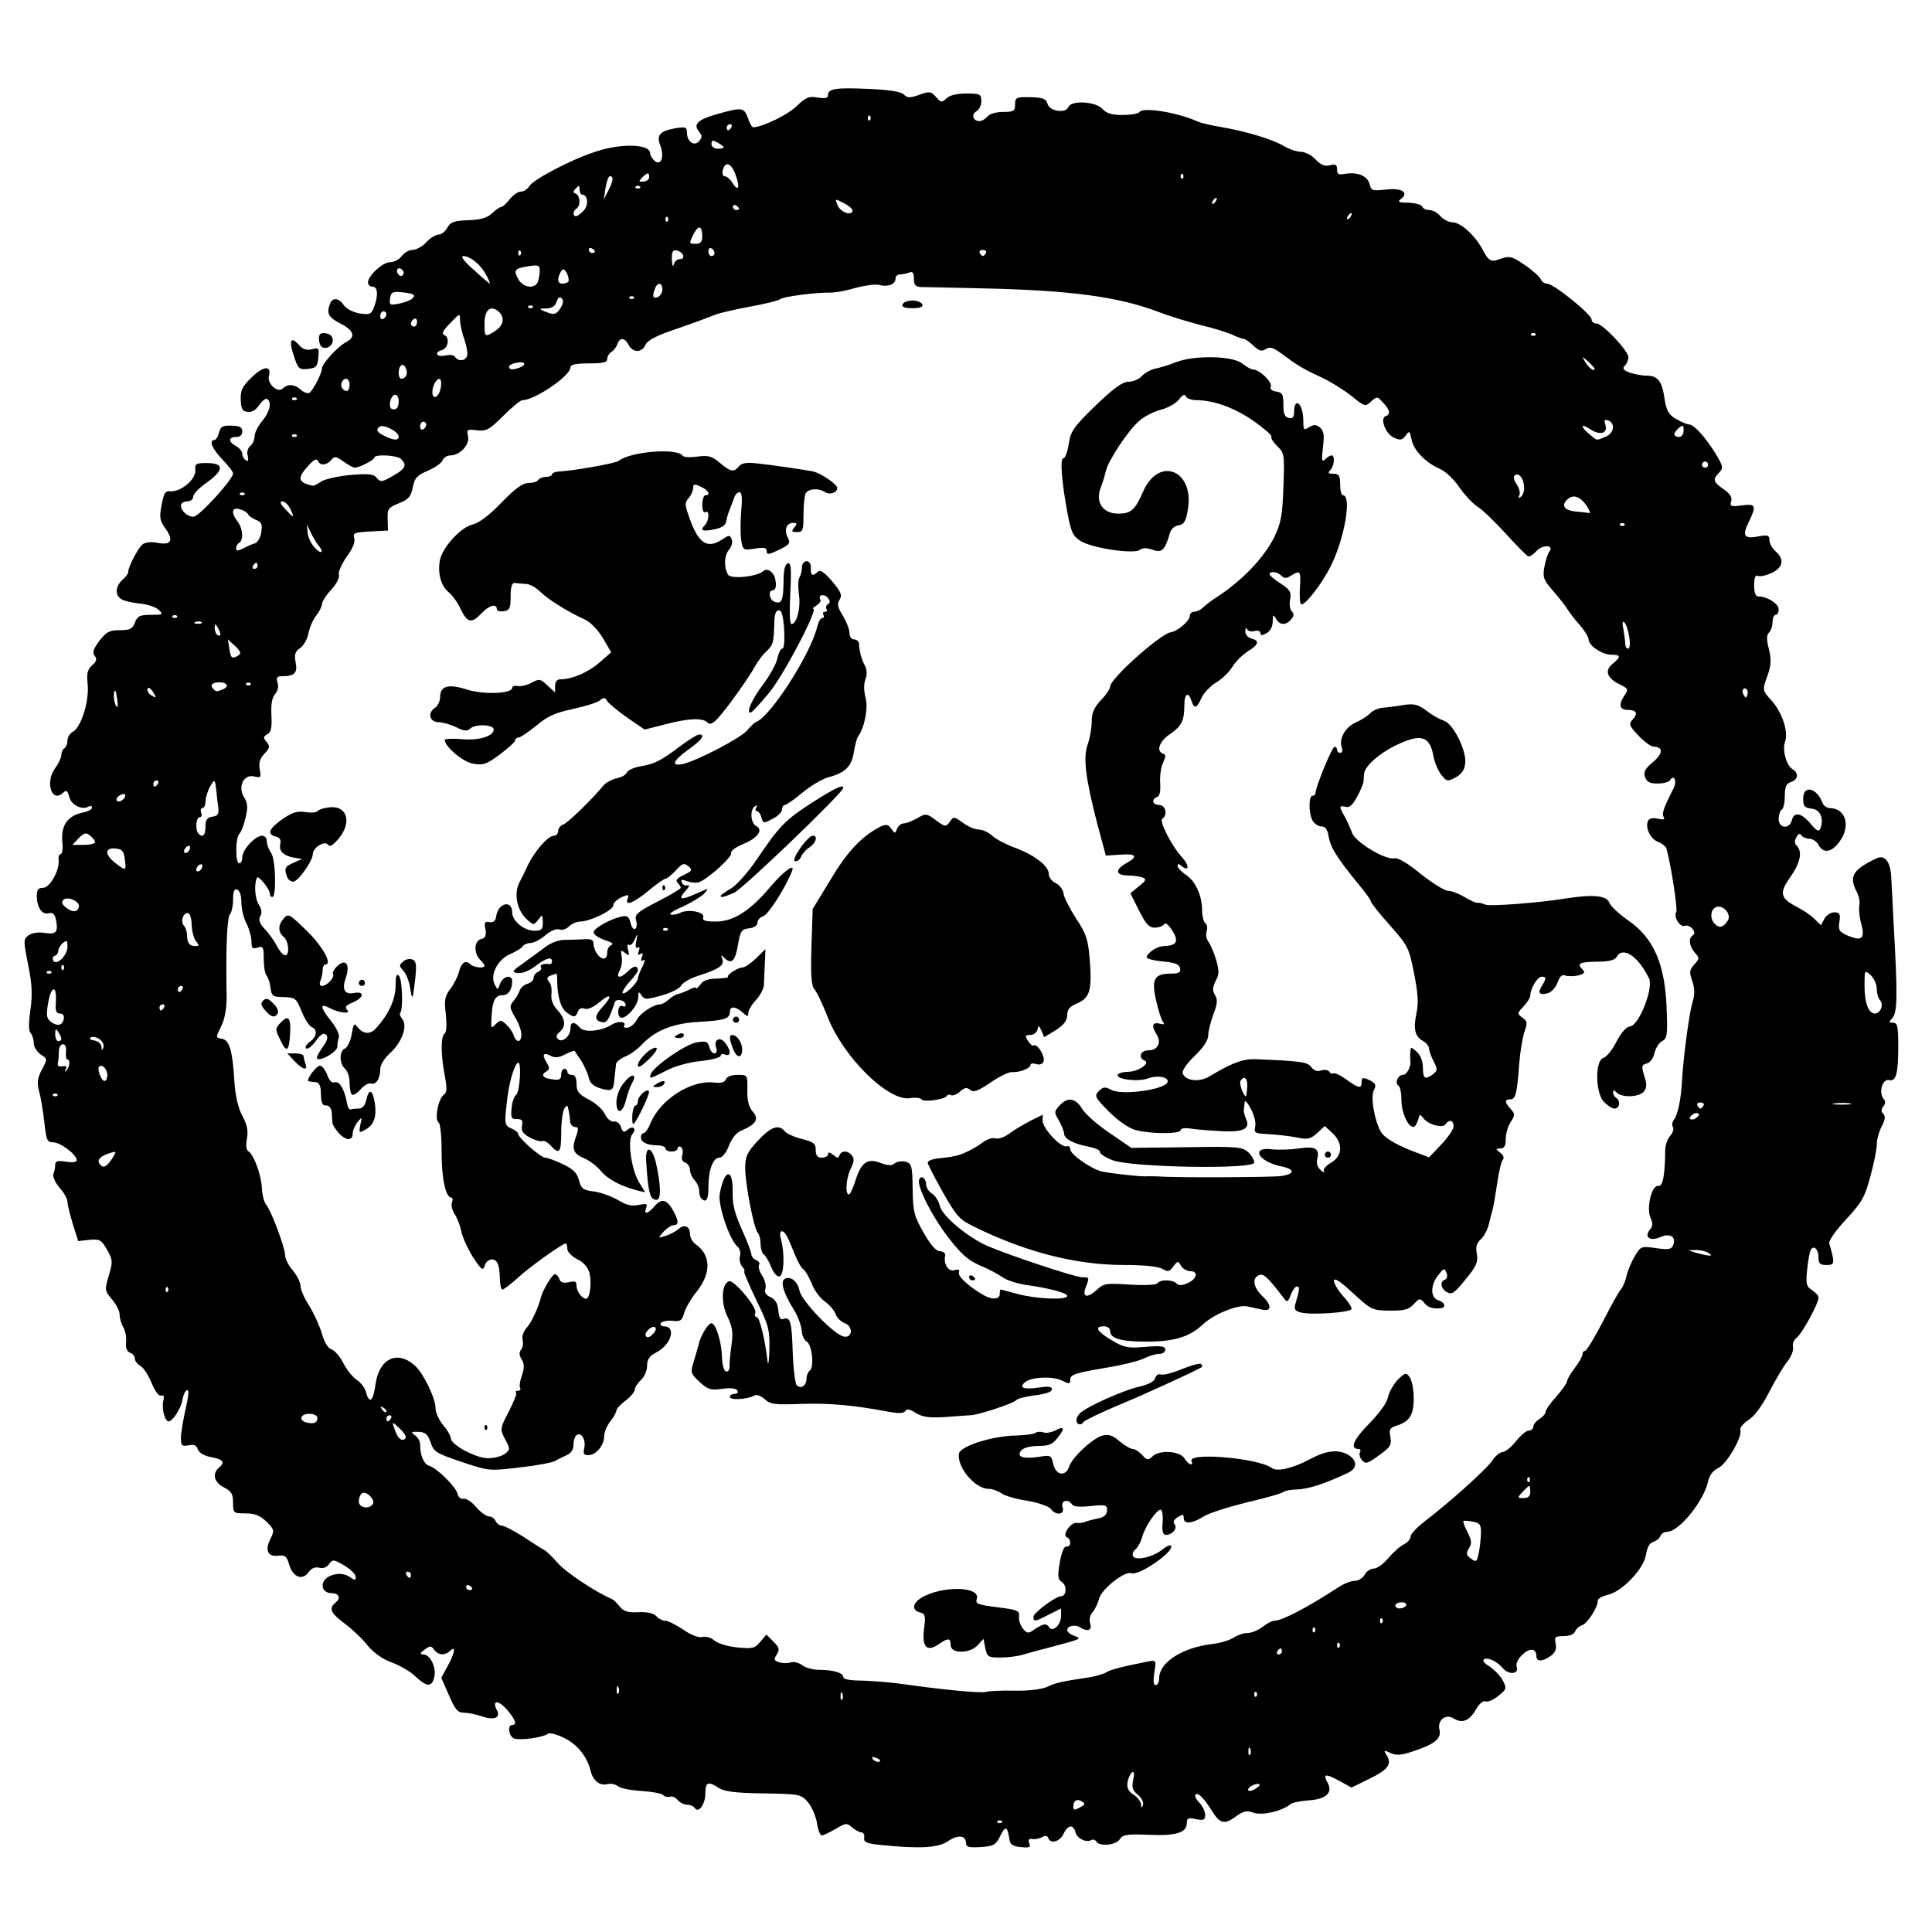 <svg version="1.0" xmlns="http://www.w3.org/2000/svg" width="500" height="500" viewBox="0 0 6300 6030">
  <style>
    @media (prefers-color-scheme: light) {
      path {
        fill: #8b0000;
      }
    }

    @media (prefers-color-scheme: dark) {
      path {
        fill: #daa520;
      }
    }
  </style>
  <g>
    <path
      d="M2870 5881c-45-5-54-9-52-23 2-10-3-18-9-18-7 0-20-7-30-16-17-15-21-15-54 5-20 11-40 21-45 21-6 0-13-19-16-41-4-23-17-53-30-68-22-25-26-26-144-28-91-1-127-6-145-17-36-24-45-20-45 18 0 35-23 66-35 46-3-5-14-10-24-10s-24-7-31-15c-7-9-19-14-25-11-7 2-17 0-23-6-5-5-38-11-72-13s-68-9-76-16c-7-6-23-9-33-6-25 6-47-11-55-43-11-46-43-87-87-108-24-12-47-18-53-13-16 12-91 22-110 15-17-7-22-44-6-44 17 0 11-17-16-49-28-33-51-33-34 0 14 26-9 35-51 20-18-6-43-11-56-11-20 0-29-10-49-57l-25-57 20-37c24-42 29-71 9-51-16 16-39 15-52-3-10-14-13-14-31-1-16 12-17 15-4 16 22 0 43 44 35 74-8 33-23 33-61-2-16-16-52-37-78-46-30-11-59-32-78-55-16-21-50-53-74-71-48-36-54-50-30-70 18-15 10-30-16-30-11 0-22-7-25-15-14-36 50-63 86-38 17 12 20 12 20 0 0-8-17-25-37-37-35-20-38-21-50-5-7 11-20 16-33 12-13-3-25 2-34 15-20 28-51 16-63-25-8-27-13-32-36-29-34 4-44-18-25-55 13-27 13-30-13-56-21-20-38-27-68-27-40 0-41-1-41-35 0-28-5-37-30-50-33-17-39-45-15-65 20-17 12-27-29-34-21-4-37-14-41-25-4-13-12-17-30-13-22 4-25 1-25-24 0-16 7-56 14-89 13-56 14-76 1-63-3 3-8 15-10 28-5 28-32 70-45 70s-24-45-17-69c3-13 0-18-7-15-8 3-20-14-32-42-10-25-27-50-36-55-10-5-18-16-18-23 0-8-7-17-16-20-10-4-15-16-13-33 2-16-2-38-9-50s-12-31-12-42-11-33-25-49c-24-29-24-31-10-78 13-44 13-50-6-84-18-32-24-35-57-32l-37 4-18-57c-9-30-17-63-17-71 0-9-11-30-26-46-14-17-23-37-20-45 4-8 6-22 6-30 0-12 8-14 35-10 22 4 35 2 35-5 0-18-53-58-77-58-19 0-22-7-28-62-4-35-11-81-17-102-8-32-6-45 9-74 18-34 18-34-5-49-12-9-22-25-22-37s-5-27-10-32c-7-7-7-32-1-75 7-49 6-83-7-147-16-80-16-84 1-97 11-8 32-11 52-8 38 6 45-2 38-40-4-22-10-27-24-24-22 6-39-19-39-57 0-20 5-26 21-26 22 0 55-60 50-92-1-10 2-18 7-18s8-19 5-42c-4-51 17-82 65-93 18-3 32-11 32-16 0-6-5-7-11-4-21 13-57-5-63-31-5-20-10-24-19-15-37 37-61-31-28-78 12-16 21-36 21-44 0-9 5-19 10-22 6-3 10-15 10-25 0-11 8-24 18-29 26-14 53-98 48-153-4-37-1-50 15-64 14-13 16-20 8-30-9-11-5-22 15-49 23-30 33-35 67-35 33 0 41-4 49-25s16-25 52-25c39 0 41-1 26-16-9-9-38-19-64-21-27-3-55-10-61-16-19-14-16-41 7-62 10-9 19-20 18-24-2-12 31-78 46-90 9-8 27-10 49-6 45 9 54-7 27-46-19-26-21-36-13-77 7-38 12-47 28-45 34 3 83-38 82-67-2-23 1-25 38-25 56 0 56 23 0 63-25 17-45 38-45 47 0 8-9 15-20 15s-20 6-20 13c0 18 21 37 41 37 18 0 129-122 129-141 0-6-16-26-35-46-33-34-45-63-26-63 5 0 12-11 15-24 5-20 12-24 41-23 27 1 35 5 35 19 0 11-7 18-20 18-26 0-26 16 0 30 11 6 20 17 20 25 0 7 5 17 12 21 7 5 9 0 6-14-4-12 0-26 8-33 8-6 14-20 14-31s11-33 25-50c25-30 32-62 16-72-5-3-16 6-26 20-11 17-24 24-38 22-17-2-21-10-22-40s5-43 36-73c38-37 65-39 56-4-7 25 29 57 45 41s38-15 59 4c10 9 22 13 28 10 11-7 41-64 41-80 1-16 51-71 78-85 33-17 27-38-18-61-39-20-46-33-34-64 8-22 29-20 45 4 8 12 30 23 51 27 34 5 39 3 48-21 14-39 12-66-5-66-8 0-15-6-15-14 0-22 48-66 72-66 13 0 30-9 38-20s24-20 35-20c12 0 32-11 45-25s31-25 40-25 22-10 29-23c10-18 21-22 68-24 40-1 62-8 77-22 12-12 26-21 30-21 5 0 17-11 28-25s27-25 36-25c10 0 22-8 28-18 14-22 133-85 212-111 87-30 182-27 182 4 0 7 7 18 15 25 21 17 32-14 18-51-13-34-1-47 51-56 31-5 36-3 36 14 0 30 24 47 40 28 10-12 10-18 0-30-21-25-5-40 59-58 81-23 87-22 100 13 5 16 13 30 17 30 29 0 114-41 142-69 29-28 39-33 68-28 25 4 34 2 34-8 0-21 26-25 134-20 67 3 104 9 113 18 12 12 20 12 51 1 34-12 38-11 54 7 16 19 19 19 34 5 10-10 33-16 65-16 45 0 49 2 49 25 0 13-7 28-16 33-18 10-11 32 10 32 8 0 19-7 26-15 7-9 29-15 51-15 35 0 39-3 39-24 0-23 3-25 50-24 42 1 51 5 56 22 6 24 60 32 68 10 9-23 89-18 111 6 13 15 31 20 66 20 26 0 50-4 54-9 10-18 123 0 190 30 11 5 45 13 75 18 84 14 171 41 206 62 17 10 42 19 56 19 13 0 35 11 48 25 17 18 30 23 47 19 18-5 23-2 23 14 0 15 5 18 25 14 41-7 74 6 81 33 5 22 9 23 54 18 51-6 76 10 48 31-12 9-7 12 25 12 23 1 43 7 45 13s12 11 23 11 27 9 36 20c10 11 28 20 40 20 26 0 74 44 97 88 21 40 28 43 62 30 26-9 35-7 76 21 25 17 48 38 52 46 3 8 12 15 21 15 21 0 145 100 145 117 0 7 7 13 16 13 20 0 104 89 104 110 0 9-5 21-12 28-8 8-5 14 16 22 15 5 40 10 55 10 37 0 51 18 59 76 6 38 13 51 37 65 17 10 36 18 43 18 17 1 55 44 88 98 23 39 24 44 10 59-22 22-20 30 14 54 22 15 29 27 25 40-5 16-1 18 35 13 46-6 49 0 21 57-21 44-13 54 39 43 25-4 30-2 30 14 0 10 9 26 20 36 29 25 25 52-12 70-17 8-37 13-45 10-9-4-13 5-13 31 0 25 5 36 15 36 28 0 65 24 65 42 0 10-4 18-10 18-5 0-10 10-10 23s-5 28-11 34c-9 9-9 23-1 54 8 33 8 51-3 83-19 53-20 50 14 88 33 38 53 100 42 131-10 27 4 78 24 90 21 12 19 35-5 42-15 5-20 15-20 45 0 21-4 42-10 45-5 3-10 17-10 31 0 30 35 34 43 4 7-29 31-25 61 11 20 24 27 27 32 16 12-33 0-62-28-65-24-3-28-8-28-33 0-45 44-36 63 14 3 9 14 17 24 17 52 1 69 59 31 110-25 35-53 39-68 10-6-11-19-20-30-20-10 0-22-5-26-11-5-8-10-6-16 6-7 11-6 21 1 28 19 19 12 55-21 102-37 52-33 69 21 97 18 9 44 26 56 38l23 22 11-21c7-12 21-21 32-21 18 0 21 5 17 31-4 28-1 33 30 46 44 18 54 8 41-41-6-21-8-47-6-58 3-10-1-32-10-48-24-48-10-70 66-106 27-13 46 11 48 62 2 27 5 96 8 154 13 229 12 284-3 303-14 15-13 17 1 17s17 12 17 73c0 93-7 120-30 114-21-5-35 40-18 61 7 8 7 16-1 25-7 10-7 17 0 24 8 8 6 20-5 41-9 17-16 43-16 58s-9 62-21 105c-18 68-28 85-80 141-33 36-57 69-54 78 19 65 18 70-9 70-21 0-26-5-26-24 0-27-15-42-25-26-4 6-9 35-12 64-5 48-3 56 16 68 11 7 21 18 21 24 0 20-54 118-71 131-10 7-15 21-12 31 2 10-6 31-19 47s-39 61-59 99c-22 44-48 79-67 91-17 11-29 26-27 32 8 22-44 112-72 125-17 8-29 24-33 43-13 63-94 164-133 165-10 0-20 6-23 14s-13 16-23 19c-12 3-20 18-24 43-8 47-80 121-126 130-17 4-31 12-31 19 0 22-34 75-52 80-9 3-19 12-22 20-3 9-18 15-37 15-28 0-31 3-26 25 3 18-2 30-17 40-26 19-46 19-46 1 0-26-21-29-46-5-15 14-22 29-18 41 7 23-28 25-46 2-19-22-49-36-61-28-6 3 1 13 18 23 15 10 35 30 43 45 14 27 13 29-14 51-16 13-35 21-42 18-8-3-21 8-31 26-21 37-44 47-72 30-27-17-55 5-47 37 7 28-16 47-87 70-38 13-55 14-73 5-22-10-23-9-12 8 18 29 4 47-58 77l-57 28-40-22c-46-25-54-23-37 8 17 32-8 53-66 56-25 2-51 7-57 13-27 22-92 37-119 27-23-8-33-6-59 13-35 26-51 23-75-16-28-44-46-63-55-57-5 3 0 15 11 26 11 12 20 30 20 41 0 16-5 19-30 14-25-6-30-3-30 13 0 31-35 42-125 38-71-3-85 0-94 15-12 19-66 24-76 7-4-6-11-8-16-5-16 10-47-5-52-25-7-27-25-25-39 5-12 26-43 34-50 13-3-7-9-8-19-3-8 5-22 8-31 7-13-2-16 1-12 13 6 14 1 16-27 13-25-2-35-8-37-23-7-46-13-48-30-14-15 31-22 34-64 37-38 2-48 0-48-13 0-26-27-28-59-6-31 22-94 25-221 12zm397-78c-4-3-10-3-14 0-3 4 0 7 7 7s10-3 7-7zm262-63c-16-11-29-4-29 16 0 12 4 13 21 3 17-9 19-13 8-19zm182-22c-18-14-21-24-16-49 5-20 3-29-3-25-5 3-12 17-15 31-3 20 1 30 19 42 13 8 24 23 25 32 0 12 2 13 6 2 3-8-4-23-16-33zm396-34c-7-7-37 7-37 17 0 6 9 5 21-1 11-7 19-14 16-16zm-1237-78c0-2-7-7-16-10-8-3-12-2-9 4 6 10 25 14 25 6zm1207-38c-3-8-6-5-6 6-1 11 2 17 5 13 3-3 4-12 1-19zm-1330-180c-3-8-6-5-6 6-1 11 2 17 5 13 3-3 4-12 1-19zm1350-5c-4-3-7 0-7 7s3 10 7 7c3-4 3-10 0-14zm-2080-15c-3-8-6-5-6 6-1 11 2 17 5 13 3-3 4-12 1-19zm1292 10c45 1 85-4 105-12 29-14 43-17 141-32 22-4 45-11 51-15 10-8 51-19 137-36 27-5 28-5 21 36-4 28-3 41 5 41 6 0 11-11 11-23 0-51 76-100 173-111 27-3 58-13 70-21s32-15 45-15 35-9 49-20 31-20 39-20c25 0 110-45 205-107 19-13 44-23 56-23s27-9 33-20 19-20 30-20c10 0 31-15 47-34 15-18 38-39 51-45 12-6 22-18 22-26s21-30 47-50c80-61 199-168 219-197 10-16 26-28 34-28s28-16 43-35 34-35 42-35 15-6 15-13 9-18 20-25 20-17 20-23c0-7 16-29 35-50 19-22 35-44 35-50s11-25 25-43 25-38 25-44c0-7 4-12 9-12 4 0 30-42 56-92 26-51 53-100 60-108s16-29 19-45c4-17 16-46 27-64 19-32 21-33 69-26 41 6 51 4 56-10 11-27-11-40-42-26-33 15-54 0-34-24 10-12 10-21 2-39-14-32 4-107 25-104 15 3 22-31 23-116 0-17 8-38 16-47 9-10 13-23 9-29s-2-16 3-23c13-16 24-69 27-132 5-79 23-217 35-255 7-24 6-43-2-67-10-28-9-35 7-53 17-19 17-21 2-38-19-21-22-48-7-57s-9-37-26-31c-16 6-38-30-28-45 5-9-17-154-32-207-2-7-15-17-28-22-26-10-43-50-31-70 4-7 18-9 32-5 17 4 23 2 18-6-7-10 0-30 31-91 14-25 3-51-11-28-3 5-21 10-40 10-26 0-35-5-41-22-5-17 1-27 26-48 33-27 34-50 3-50-9 0-31-16-50-36-31-33-33-38-18-54 17-19 11-30-16-30s-32-16-14-44c16-23 15-25-11-38-44-21-53-46-26-68 29-24 28-30-5-30-30-1-73-30-73-50 0-7-12-27-27-45-16-17-35-42-43-55s-30-40-48-61c-29-33-32-42-26-76 4-21 11-43 16-49 17-22-21-24-41-3-11 12-23 20-28 18s-38-35-73-74c-35-38-76-78-91-87s-41-37-59-62c-17-26-45-53-63-61-48-21-87-61-94-96-6-29-7-31-19-14-11 15-18 17-39 7-27-12-46-63-27-70 17-5 15-20-8-44-19-21-20-21-39-4-19 18-21 17-63-17-24-19-68-47-98-61-61-28-79-39-130-77-28-21-39-24-52-16-13 9-22 7-41-11-13-12-27-22-31-22s-22-6-39-14c-18-8-63-22-102-31-38-10-99-28-135-42-134-51-291-72-590-78-91-2-175-4-187-4-18-1-23-7-23-27s-4-25-16-20c-9 3-22 6-30 6s-14 6-14 14c0 18-25 28-54 20-13-3-47 2-77 10-30 9-67 16-84 15-49 0-149 13-160 21-5 5-50 16-100 25-49 9-101 21-115 27s-68 26-120 44c-67 22-98 38-105 53-12 27-41 27-55 1-13-25-29-26-37-2-4 9-12 21-20 25-7 4-13 15-13 22 0 12-14 15-60 15-43 0-60 4-60 13 0 28-117 107-157 107-6 0-34 23-62 51-45 45-56 51-86 47-32-4-34-2-29 19 7 27-26 63-58 63-10 0-21 7-25 16-3 9-25 24-48 34-36 15-43 24-49 54s-13 39-45 52c-35 14-38 18-37 52l1 37-58 3c-52 3-57 5-52 22 4 12-5 34-25 61-16 23-28 50-25 58 3 10-8 30-25 49-17 18-30 39-30 46s-8 24-18 37c-11 13-22 39-26 58-3 19-16 41-27 49-17 11-20 21-15 47 7 35-4 45-45 45-16 0-19 5-14 21 4 12 1 27-8 37-10 12-14 34-12 70 2 40-1 54-13 61-14 8-14 12-3 25 12 14 11 20-7 39-15 16-19 30-15 51 5 26 4 28-18 23-34-9-55 34-33 68 11 17 13 32 5 65-5 23-14 47-20 53-14 14-14 97-1 97 6 0 10-9 10-20 0-24 42-70 65-70 8 0 15 8 15 18s6 27 14 38c15 21 18 144 4 144-5 0-8-5-8-11 0-15-38-61-42-52-10 20-7 68 6 88 9 14 11 27 5 37-7 12-3 23 13 41 13 13 31 38 40 55 9 18 22 32 28 32 15 0 12-46-5-60-19-16-19-39 1-61 14-16 19-13 73 40 53 51 86 111 62 111-5 0-9 8-9 18 0 9-3 25-7 35s-3 17 5 17c16 0 42-28 36-39-3-4 4-17 15-27 27-24 41-4 27 38-14 39-5 57 26 51 36-7 33 15-4 31-22 9-27 15-18 24 15 15-28 10-59-7-31-16-29-1 7 44 17 21 28 45 25 53-3 7-5 21-5 30 0 17-56 49-66 39-3-3 5-19 17-36 16-22 20-34 12-42-7-7-17-2-33 20-12 17-26 28-31 25-6-3-1-12 10-21 24-16 28-41 7-49-7-3-22-25-32-50-19-46-20-47-69-48-26-1-30-5-33-31-2-16-8-34-13-39-5-6-9-30-9-54 0-39-2-43-20-37-17 5-20 2-20-20 0-14-7-40-16-58-9-17-17-48-17-69 0-22-5-39-13-42-10-4-14 5-14 32 0 21-5 43-10 48-10 10-14 116-11 269 0 40-6 73-18 97-18 36-18 37 2 40 25 4 35 37 41 136 3 49 12 88 26 115 16 30 20 50 15 75-4 23-2 38 6 42 17 11 42 79 43 121 1 20 7 43 13 51 17 19 63 143 63 167 0 11 11 33 25 49 14 17 25 39 25 51 0 11 13 41 29 65 15 25 34 66 41 91 8 28 20 47 31 50 11 4 28 24 39 46 11 21 31 46 44 54 13 9 27 27 30 41 10 38 23 28 30-24 11-87 71-116 129-64 27 24 67 106 67 138 0 14 11 39 25 56 14 16 25 36 25 43 0 21 82 65 121 65 20 0 44-6 55-14 18-14 18-16 1-48-17-33-17-34 12-90 16-31 27-59 24-62-4-3-1-6 6-6s10-4 7-9-1-23 6-41c8-25 8-38-1-52-8-13-9-23-2-32 6-7 8-21 5-32s3-28 13-39c16-17 39-68 47-100 5-22 37-75 45-75 5 0 12 7 15 16 4 11 13 14 31 10 20-5 25-3 25 12 0 18 18 42 31 42s19-54 11-84c-5-19-20-36-40-45-17-9-32-24-32-33 0-10-2-18-6-18-10 0-120 78-158 114-22 20-44 36-48 36s-8-17-8-37c0-21-4-44-9-51-11-18-35-11-41 12-5 16-11 11-38-30-17-28-35-66-38-85-4-19-14-44-22-56-8-13-12-30-8-38 3-8 2-15-2-15-19 0-32-62-32-146 0-53-4-96-10-99-14-9-1-77 17-90 11-8 11-21 3-64-13-68-13-128 0-136 6-4 7-28 4-61-6-47-4-60 14-84 12-15 24-40 28-54 8-32 22-42 37-27 11 11 47 15 47 5 0-3-7-12-15-20-21-22-19-61 4-67 14-3 17-11 14-32-5-22-2-26 13-23 13 2 20-4 22-19 6-44 52-55 52-13 0 28 39 60 72 60 24 0 28-4 28-27-1-27-1-27-15-9-15 19-15 19-39-3-31-30-41-83-22-119 8-15 17-34 21-42 21-51 70-110 92-110 7 0 13-7 13-15 0-9 8-19 18-22 15-6 96-85 130-127 8-9 26-19 42-23 16-3 31-11 34-19 3-7 22-16 43-20 48-8 66-17 130-65 29-22 57-39 63-39 21 0 9 18-35 49-51 37-59 56-17 47 49-12 190-86 209-110 10-12 23-25 29-27 47-18 178-222 199-311 4-16 11-28 17-28 5 0 6-5 3-10-3-6-1-10 5-10s9-4 5-9c-3-5-1-13 5-16 8-5 7-11-1-21-12-14-33-9-24 6 3 5-3 13-12 19-10 6-15 11-11 11 17 0-98 219-144 274-28 34-54 62-59 64-19 7 3-44 40-92 21-28 42-66 46-84 3-17 11-32 16-32 6 0 8-26 6-62-3-45-8-63-17-63-10 0-15 13-15 40-2 67-4 73-26 94-11 10-28 32-37 49-23 41-95 142-122 170-16 17-25 21-33 13-16-16-62-14-138 6l-67 17-57-39c-31-22-60-46-65-54-7-12-11-13-24-2-8 7-48 19-88 28-57 12-82 23-119 54-26 21-52 39-58 39s-11 4-11 9-23 26-50 46c-44 33-55 36-88 30s-90-54-92-77c0-4 23-5 52-3 57 6 108-9 108-31 0-17-61-19-77-3-9 9-21 8-46-5-19-9-45-16-56-16-29 0-38-28-15-45 11-7 19-23 19-36 0-37 26-45 86-26 55 18 149 14 149-5 0-5 8-8 18-6 11 2 31-3 46-11 24-13 28-13 51 9l25 23v-21c0-14 6-22 18-22 37 0 89-22 126-54l39-34-27-46c-16-27-40-52-59-61-54-24-121-66-146-91-13-13-34-25-47-25-13-1-30-2-36-3-9-1-13 14-13 44 0 39-3 45-22 48-13 2-23-1-23-7 0-19-26-12-50 14-32 34-46 31-67-12-9-21-27-46-39-56-27-21-38-65-29-108 10-42 69-106 107-114 20-5 54-30 93-71 45-46 69-64 88-64 14 0 29-4 32-10 3-5 15-10 26-10 10 0 19-4 19-8s8-8 18-9c53-3 189-27 199-35 38-31 192-43 209-17 3 5 24 6 47 3 36-5 48-2 74 20 36 30 46 32 63 11 9-10 25-13 58-9 49 5 156 21 182 26 27 6 80 42 80 54 0 16-24 24-41 13-22-14-56-10-63 7-3 9-6 40-6 70 0 48-2 54-21 54-18 0-19-2-9-15 10-12 9-15-4-15-22 0-30 24-17 48 9 18 6 23-29 40-34 16-40 17-40 4 0-11-8-13-39-8-37 6-39 5-44-28-3-18-3-61 0-95 4-43 2-61-6-61-6 0-14 8-17 18-3 9-10 26-14 37-5 11-10 29-12 40-2 13-14 21-38 26-39 8-49 4-32-13 15-15 16-52 2-43-6 4-10-7-10-24s5-31 10-31c19 0 10-17-15-28-21-10-25-9-25 5 0 9-7 24-15 33-12 13-12 21 0 55 31 92 60 112 110 79 23-15 25-15 31 0 4 9-1 25-9 34-16 18-17 57-3 81 9 15 92 7 114-11 8-7 17-7 27 2 17 14 21 60 5 60s-12 30 5 37c24 9 29-3 30-64 0-38 4-58 14-61s12 15 8 97c-3 61-2 101 4 101 17 0 31-54 24-97-3-24-3-49 2-55 4-7 8-22 8-33s7-20 15-20c9 0 15 9 14 23-1 24 6 28 23 11 7-7 21 2 46 31 29 35 34 45 25 60-9 14-7 25 10 52 12 20 22 45 22 57s6 21 15 21c8 0 15 6 16 13 1 26 8 52 19 72 7 13 8 29 2 45-6 15-5 38 0 59 10 33-3 98-23 126-5 6-11 30-15 53-7 47-28 67-84 82-19 5-57 28-84 50-26 22-52 40-57 40s-9 7-9 15-14 22-31 30c-29 16-31 15-36-4-3-12-10-21-15-21s-6-5-2-12 3-8-4-4c-17 10-15 54 3 64 25 13 7 39-41 59-25 10-42 23-40 30 5 11-73 82-103 94-9 4-27 2-39-2-18-7-23-6-19 3 2 7 11 12 18 10 9-2 7 4-5 17-27 30-17 33 34 10 43-19 43-19 26 0-10 10-41 29-69 42-29 12-47 24-40 26s20 0 30-5c26-14 83-3 76 14-4 11 6 14 42 14 56 0 111-35 175-111 46-55 85-82 72-52-22 55-78 142-94 146-10 3-18 12-18 20 0 10-11 17-27 19-25 3-29 8-37 56-9 52-21 63-45 40-10-11-11-10-6 3 8 21-8 33-73 54-29 9-56 24-61 34-6 10-34 24-64 32-49 14-55 14-65 0-9-14-11-13-11 7-1 31-50 80-61 62-10-16-1-42 11-34 5 3 9 1 9-4 0-15-30-23-35-9-21 60-26 68-42 65-26-5-25-21 3-51 34-37 25-45-14-12-18 15-37 23-46 19-10-4-18 0-22 10-7 19-13 20-37 2-18-14-29-49-30-98 0-16-1-28-3-28-1 0-10 3-18 6-13 5-14 10-6 20 7 7 10 25 8 41-2 18 5 36 20 52 26 28 28 53 7 71-11 9-13 16-6 23 14 14 41-9 41-34 0-23 13-24 31-3 14 17 69 12 104-10 21-13 49-10 40 4-3 5 3 7 12 6 10-2 23-13 29-25 11-22 55-51 77-51 6 0 18-7 28-16 9-8 23-17 31-18 7-1 23-8 36-14 12-7 22-9 22-5s6-2 14-12c9-13 26-19 54-19 22-1 38-3 36-5-6-6 29-30 46-31 8 0 28-13 45-30l31-30-2 48c-1 26-3 57-3 69-1 12-12 34-26 49s-25 34-25 42c0 13-3 13-18-1-23-21-42-22-42-3 0 23-17 28-97 33-86 4-144 27-187 71-15 17-41 36-57 42-16 7-30 18-30 24-1 6-3 26-5 44-3 44-7 47-46 36-23-7-34-17-38-34-3-14-14-38-24-55-11-16-21-31-22-33s-15 3-31 11c-20 11-34 12-47 5-24-13-30-4-14 21 11 18 11 23-2 31-18 11-8 22 25 25 19 3 25-1 25-16 0-10 5-19 10-19 6 0 10 5 10 10 0 6 7 10 15 10 10 0 15 10 15 30 0 24 7 33 39 50 22 11 46 32 53 47 8 17 21 27 30 25 9-1 19 6 23 18 5 17 9 19 21 9 18-15 31-4 16 14-17 20-3 115 21 156l21 34-25-6c-53-13-98-37-120-64-13-16-39-35-56-42-35-14-40-31-23-75 7-21 6-26-5-26-8 0-16-9-16-20-1-11-3-24-4-30-1-5-3-13-4-17-1-5-6-1-11 7s-10 43-10 78c0 66-6 74-35 42-10-11-21-17-26-14-5 2-23-2-40-11-24-13-30-22-27-39 4-17 0-22-16-22-18 1-21-4-18-34 1-19 8-39 15-45 12-9 18-105 7-105-10 0-28 56-35 110-11 92-11 94 13 105 12 5 22 13 22 18 0 12 73 77 88 77 7 0 32 9 57 21 34 16 47 29 53 53 7 27 14 32 48 36 22 3 58 16 79 28 27 17 46 21 68 16 25-5 29-4 24 10-9 22 5 20 26-4 23-28 40-25 60 9 20 35 22 51 4 51-8 0-22 10-33 21-19 22-19 22 6 14 14-4 33-14 42-22 20-18 38-9 38 17 0 10 8 25 18 32 51 36 52 95 2 157-17 21-34 51-39 67-7 25-12 29-38 26-17-2-34 2-38 7-3 6 1 11 10 11 41 0 24 60-25 85-23 12-30 23-30 44 0 15-9 36-20 46s-20 24-20 31-13 23-30 36c-16 12-30 27-30 32 0 6-9 22-20 36s-20 36-20 49c0 30-27 61-52 61-14 0-17-5-13-22 6-27-8-53-24-44-6 4-11 18-11 32 0 16-8 28-22 34-13 6-30 14-38 19s-60 15-115 21c-100 12-100 12-190-18-83-28-91-33-101-64-9-26-17-33-39-34-25-1-26 1-12 11 10 7 17 21 17 31 0 36 12 63 30 69 26 8 87 69 92 91 2 11 11 18 20 16 9-1 27 11 41 28 14 16 33 30 42 30 8 0 18 7 21 15 4 8 13 15 21 15 7 0 40 17 71 37 31 21 62 40 68 43s25 22 43 42c26 30 125 96 176 117 5 2 17 13 26 25 13 16 27 20 62 18 29-1 49 4 57 13 7 8 20 15 29 15s35 13 59 29c26 18 50 27 62 24s29 2 39 11c11 10 44 20 75 23 50 5 57 3 75-18l20-24 23 23c19 19 21 25 11 42-11 16-9 20 7 25 11 4 28 4 38 1 10-4 27 1 38 9 10 8 35 15 54 15 48 0 80 10 80 24 0 7 22 11 58 11 31 1 84 5 117 9 149 21 272 33 290 28 11-3 53-5 94-4zm871-128c0-5-2-10-4-10-3 0-8 5-11 10-3 6-1 10 4 10 6 0 11-4 11-10zm187-27c-4-3-7 0-7 7s3 10 7 7c3-4 3-10 0-14zm-80-50c-4-3-7 0-7 7s3 10 7 7c3-4 3-10 0-14zm220-30c-4-3-7 0-7 7s3 10 7 7c3-4 3-10 0-14zm78-43c3-5-3-10-14-10-12 0-21 5-21 10 0 6 6 10 14 10s18-4 21-10zm-3045-54c0-3-4-8-10-11-5-3-10-1-10 4 0 6 5 11 10 11 6 0 10-2 10-4zm-200-46c0-5-5-10-11-10-5 0-7 5-4 10 3 6 8 10 11 10 2 0 4-4 4-10zm3489-131c1-32-2-37-26-42-16-3-29-4-31-2s4 18 13 36c14 27 15 36 5 53-10 16-9 22 6 33 17 13 20 11 25-14 4-15 7-44 8-64zm-3613-100c8-14-21-43-35-35-6 4-11 16-11 27 0 21 34 27 46 8zm3774-39c0-11-2-20-3-20-2 0-12 9-22 20-18 19-17 20 3 20 15 0 22-6 22-20zm-3-47c-4-3-7 0-7 7s3 10 7 7c3-4 3-10 0-14zm-3664-130c2-5-7-18-20-30-26-25-27-24-13 11 9 25 25 34 33 19zm-288-64c0-17-47-19-52-2-2 6 4 13 14 16 26 7 38 2 38-14zm240 1c3-5 1-10-4-10-6 0-11 5-11 10 0 6 2 10 4 10 3 0 8-4 11-10zm-15-24c0-3-5-8-12-12s-8-3-4 4c7 12 16 16 16 8zm877-272c-9-10-38 16-31 28 4 6 13 4 22-6 9-8 13-19 9-22zM547 4063c-4-3-7 0-7 7s3 10 7 7c3-4 3-10 0-14zm5023-113c-8-5-26-9-40-9l-25 1 25 8c14 4 32 8 40 9 13 1 13 0 0-9zM365 3644c16-26 16-26-7-19-30 10-42 21-34 34 11 17 22 13 41-15zm5175-145c0-4-7-6-15-3-8 4-15 10-15 15 0 4 7 6 15 3 8-4 15-10 15-15zm15-29c3-5-1-10-10-10s-13 5-10 10c3 6 8 10 10 10s7-4 10-10zm478-7c-13-2-35-2-50 0-16 2-5 4 22 4 28 0 40-2 28-4zm-5846-30c-4-3-10-3-14 0-3 4 0 7 7 7s10-3 7-7zm163-62c0-20-17-37-27-28-7 8 7 47 18 47 5 0 9-9 9-19zm-124-36c1-8-1-15-6-15-4 0-6-11-5-25 2-15-2-25-10-25-7 0-13 10-13 23 0 12-1 29-3 37-3 10 2 14 15 12 12-2 16 1 10 10-4 7-3 9 1 5 5-4 10-14 11-22zm99-81c-10-7-23-10-29-6-7 4-2 8 12 10 12 2 22 11 23 20 0 13 2 14 6 3 3-8-2-20-12-27zm-125-1c0-5-5-15-10-23-8-12-10-11-10 8 0 12 5 22 10 22 6 0 10-3 10-7zm1500-15c0-13-9-38-21-57-17-29-18-35-6-50 8-9 17-24 21-34 3-11 15-21 26-24s20-12 20-19c0-8 7-17 15-20 8-4 12-10 9-15-5-8 9-13 29-10 4 0 7-4 7-9 0-17-20-11-55 16-20 15-43 24-57 22-21-3-19-6 22-35 25-18 57-41 71-52 15-11 39-20 55-21 16 0 45-1 64-2 25-2 35 1 35 12 2 43 45 72 45 31 0-11 6-21 13-24s5-7-8-12c-34-11-50-22-49-31 1-12 52-41 86-49 23-6 28-3 34 19 3 14 10 23 15 20s7-15 3-28c-5-19 4-27 70-61 42-21 76-42 76-45s-5-11-11-17c-7-7-1-15 21-25 27-13 29-16 15-28s-20-10-41 13c-14 15-29 27-33 27-5 0-31 18-57 40-50 41-78 51-67 25 5-13 2-14-21-4-14 7-26 18-26 26 0 16-74 52-107 53-12 0-29 7-38 16-8 9-23 13-31 10-9-4-28 4-46 19-16 14-38 25-48 25s-22 5-26 11c-3 6-22 17-40 25-41 17-67 68-51 99 10 19 10 19 18-3 9-24 39-30 39-8 0 28-12 46-30 46-25 0-34 16-37 68-3 41-2 43 13 27 15-15 18-15 35 1 10 9 21 25 24 35 9 26 25 24 25-3zm-1492-51c2-10-3-17-12-17-13 0-16-9-14-37 4-57-15-55-25 2-7 42-5 51 9 62 22 16 38 12 42-10zm5926-34c4-9 2-21-4-27-5-5-10-22-10-36 0-15-9-35-20-45-20-18-20-17-20 34 0 57 13 91 34 91 8 0 17-8 20-17zm-5599-3c3-5 1-10-4-10-6 0-11 5-11 10 0 6 2 10 4 10 3 0 8-4 11-10zm1545-94c0-6 7-24 15-39 8-16 9-25 3-21-8 5-9 1-5-10 5-11 3-15-5-10s-9 2-5-10c4-10 3-15-4-11-6 4-8-4-4-22 5-26 5-26-5-5-5 13-14 21-19 18-5-4-7 4-3 16 5 20 3 21-10 10-13-10-15-9-11 12 3 13 0 33-6 45-15 27 2 28 28 2 18-18 31-18 31-1 0 4-11 19-25 34s-25 32-25 38 11 1 25-12 25-28 25-34zm-1485 34c3-5 1-10-4-10-6 0-11 5-11 10 0 6 2 10 4 10 3 0 8-4 11-10zm-428-57c-4-3-10-3-14 0-3 4 0 7 7 7s10-3 7-7zm40-20c-4-3-7 0-7 7s3 10 7 7c3-4 3-10 0-14zm13-61c0-21-2-22-15-12-8 7-15 18-15 25 0 8-5 15-12 17-6 2-8 9-4 16 11 17 46-18 46-46zm419-18c-7-9-13-32-14-52 0-19-5-37-11-39-16-5-27 28-14 41 5 5 10 20 10 31 0 25 8 35 28 35 12 0 12-3 1-16zm1538-41c-4-3-10-3-14 0-3 4 0 7 7 7s10-3 7-7zm3457-26c13-21-15-53-38-44-19 8-21 38-4 55 15 15 28 11 42-11zm-5377-44c6-18-37-37-50-24-8 8-5 15 9 26 21 16 36 15 41-2zm403-134c0-6-4-7-10-4-5 3-10 11-10 16 0 6 5 7 10 4 6-3 10-11 10-16zm-253-21c-3-27-8-34-30-36-36-4-36 20-1 47s36 27 31-11zm213-39c0-6-4-7-10-4-5 3-10 11-10 16 0 6 5 7 10 4 6-3 10-11 10-16zm-310-18c0-5-7-14-16-21-13-11-19-10-37 8l-21 22h37c20 0 37-4 37-9zm360-50c0-23 5-30 23-33 17-2 21-9 19-28-2-14-5-37-6-52-5-44-6-44-21-18-8 14-14 35-15 48 0 12-4 22-10 22-5 0-7 7-4 15 4 8 1 15-5 15-12 0-15 42-4 53 14 15 23 6 23-22zm-262-99c2-7-2-10-12-6-9 3-16 11-16 16 0 13 23 5 28-10zm107-42c3-5 1-10-4-10-6 0-11 5-11 10 0 6 2 10 4 10 3 0 8-4 11-10zm-134-282c-3-21-6-26-9-15-3 17 3 47 11 47 2 0 1-15-2-32zm117-18c-7-11-15-15-17-9s3 15 10 20c20 12 21 11 7-11zm5198-7c-10-10-19 5-10 18 6 11 8 11 12 0 2-7 1-15-2-18zm-4972 1c25-9 19-24-9-24-24 0-32 10-18 23 8 8 8 8 27 1zm93-21c-4-3-10-3-14 0-3 4 0 7 7 7s10-3 7-7zm-39-91c9-6 6-14-11-30l-24-22 5 30c4 32 9 35 30 22zm4535-59c-3-21-10-42-16-48-6-7-8 1-3 24 3 18 6 40 6 47 0 8 4 14 9 14 6 0 7-17 4-37zm-4602-30c-8-15-10-15-11-2 0 17 10 32 18 25 2-3-1-13-7-23zm-54-19c-3-3-12-4-19-1-8 3-5 6 6 6 11 1 17-2 13-5zm-80-21c-4-3-10-3-14 0-3 4 0 7 7 7s10-3 7-7zm263-163c0-5-2-10-4-10-3 0-8 5-11 10-3 6-1 10 4 10 6 0 11-4 11-10zm199-66c-8-9-19-29-26-43l-12-26 2 27c2 15 11 36 22 47 21 25 34 19 14-5zm-241 7c9-5 24-12 33-14 9-3 19-20 21-37 4-26 1-33-18-40-12-5-23-13-25-18s-14-13-26-16c-27-9-31 10-8 40 17 22 20 60 5 69-10 6-14 25-5 25 3 0 13-4 23-9zm4499-78c-4-3-10-3-14 0-3 4 0 7 7 7s10-3 7-7zm-4350-48c-7-14-18-25-26-25-10 0-7 8 9 25 29 31 31 31 17 0zm4228-9c-20-30-43-40-61-25-25 21-15 38 24 42 20 2 40 4 45 5 4 1 0-9-8-22zm-205-59c0-29-15-51-29-43-7 5-6 14 5 31 9 13 12 30 8 36-4 8-3 9 4 5s12-17 12-29zm-4173 16c-4-3-10-3-14 0-3 4 0 7 7 7s10-3 7-7zm249-37c11-8 54-18 95-22 62-5 77-4 88 10 12 14 17 13 52-7 41-23 47-35 27-55-13-13-88-17-88-4 0 7-48 32-63 32-5 0-21-9-37-20-24-17-29-18-40-5-15 18-37 19-43 3-4-9-14-4-31 15-38 41-35 55 14 66 3 0 15-5 26-13zm4524-56c0-5-4-10-10-10-5 0-10 5-10 10 0 6 5 10 10 10 6 0 10-4 10-10zm-4270-92c0-15-49-40-61-32-15 9-10 19 14 30 31 16 47 16 47 2zm3934 2c29-11 35-44 10-54-12-4-14-1-9 14 9 28-17 36-49 15s-34-10-3 16c27 22 20 21 51 9zm-4267-7c-4-3-10-3-14 0-3 4 0 7 7 7s10-3 7-7zm4523-14c0-18-2-19-15-9-8 7-15 16-15 21s7 9 15 9c9 0 15-9 15-21zm-4100-20c0-5-4-9-10-9-5 0-10 7-10 16 0 8 5 12 10 9 6-3 10-10 10-16zm-90-75c0-31-23-28-28 4-2 15 2 22 12 22 11 0 16-9 16-26zm-333-11c-4-3-10-3-14 0-3 4 0 7 7 7s10-3 7-7zm469-28c4-14 3-29 0-33-9-8-26 18-26 41 0 26 19 20 26-8zm-296-15c0-21-15-27-25-10-7 12 2 30 16 30 5 0 9-9 9-20zm184-29c8-13-4-42-15-35-12 7-12 44 0 44 6 0 12-4 15-9zm370-27c25-10 19-22-9-16-14 2-25 8-25 13 0 10 12 11 34 3zm3506 3c0-2-10-12-21-23-22-19-22-19-8 4 12 19 29 30 29 19zm-3677-41c3-7-1-31-8-52-8-22-14-50-15-64 0-25 0-24-32 9-22 22-29 35-20 38 20 8 14 44-8 50-11 3-17 9-14 14s16 6 29 3c12-3 26-1 29 5 10 15 33 14 39-3zm92-82c28-18 32-45 10-64-26-21-45-4-45 40 0 45 1 46 35 24zm3392 9c-4-3-10-3-14 0-3 4 0 7 7 7s10-3 7-7zm-3647-39c0-8-4-12-10-9-5 3-10 10-10 16 0 5 5 9 10 9 6 0 10-7 10-16zm-100-25c0-5-4-9-10-9-5 0-10 7-10 16 0 8 5 12 10 9 6-3 10-10 10-16zm568-20c9-14 10-25 4-31-7-7-12-3-17 11-4 14-15 21-33 22-24 0-25 1-7 9 31 13 39 12 53-11zm-91-6c-4-3-10-3-14 0-3 4 0 7 7 7s10-3 7-7zm-393-24c13-12 6-17-34-21-30-3-35 0-38 20-3 22-1 23 30 17 18-4 37-11 42-16zm723-6c-4-3-10-3-14 0-3 4 0 7 7 7s10-3 7-7zm93-24c0-23-16-25-24-3-10 25-7 34 9 28 8-4 15-15 15-25zm-406-25c3-9 6-25 6-36 0-18-4-20-36-15-47 8-50 12-34 42 15 28 54 34 64 9zm-169-23c-17-33-52-61-75-61-9 1 6 20 35 45 27 25 51 45 52 45 2 0-3-13-12-29zm268 23c3-4 1-16-4-27-9-16-13-17-20-6-13 21-11 39 4 39 8 0 17-3 20-6zm-538-35c-10-15-25-10-19 6 4 8 10 12 15 9s7-10 4-15zm902-39c20 0 11-24-10-28-13-3-17 4-16 30 1 18 3 25 6 16 2-10 11-18 20-18zm-520-27c-4-3-7 0-7 7s3 10 7 7c3-4 3-10 0-14zm633 8c0-6-4-13-10-16-5-3-10 1-10 9 0 9 5 16 10 16 6 0 10-4 10-9zm885-1c3-5-1-10-10-10s-13 5-10 10c3 6 8 10 10 10s7-4 10-10zm-1275-4c0-3-4-8-10-11-5-3-10-1-10 4 0 6 5 11 10 11 6 0 10-2 10-4zm350-49c0-35-11-40-27-11-17 34-17 34 7 34 14 0 20-7 20-23zm-113-64c-4-3-7 0-7 7s3 10 7 7c3-4 3-10 0-14zm2228-3c3-5 4-10 1-10s-8 5-11 10c-3 6-4 10-1 10s8-4 11-10zm-2501-19c16-18 13-51-5-51-5 0-9-8-9-17 0-14-2-15-12-4s-10 14 0 18c14 6 16 39 2 48-12 8-13 25-2 25 5 0 16-8 26-19zm876 0c0-5-13-16-29-24-29-15-29-15-19 9 11 23 48 34 48 15zm-370-5c0-3-4-8-10-11-5-3-10-1-10 4 0 6 5 11 10 11 6 0 10-2 10-4zm1555-26c3-5 4-10 1-10s-8 5-11 10c-3 6-4 10-1 10s8-4 11-10zm-1969-77c-9-10-15 0-22 38l-5 34 17-33c9-18 14-35 10-39zm91 30c-4-3-10-3-14 0-3 4 0 7 7 7s10-3 7-7zm312-37c-14-40-34-47-42-16-3 12 0 20 7 20 6 0 17 9 24 21 20 31 26 16 11-25zm-282 7c0-17-5-16-23 1-12 13-12 15 4 13 10 0 19-7 19-14zm1740-10c-4-3-7 0-7 7s3 10 7 7c3-4 3-10 0-14zm-1497-88c0-2-9-9-20-15-16-9-20-8-20 5 0 8 9 15 20 15s20-2 20-5zm25-65c3-5 1-10-4-10-6 0-11 5-11 10 0 6 2 10 4 10 3 0 8-4 11-10zm452-37c-4-3-7 0-7 7s3 10 7 7c3-4 3-10 0-14z" />
    <path
      d="m3213 5240-6-31-19 21c-26 28-88 28-88 0 0-24-8-25-38-4-39 27-56 11-49-47 6-45 4-52-13-56-27-7-25-29 3-47 67-41 196-39 182 3-5 16 4 19 67 27 65 8 73 11 71 29-2 11 4 29 12 40 13 16 18 17 33 7 31-22 44-25 52-12 12 20 40-6 40-36v-24l-40 20c-46 24-50 24-50 7 0-13 73-67 90-67s20-33 4-45c-15-10-16-20-8-66 6-33 14-53 22-51 15 3 16-25 1-30-17-6 12-49 31-47 8 1 22 0 30-4 8-3 27-8 43-11 18-4 27-13 27-26 0-18-5-19-54-14-34 4-56 2-60-5-13-20-38-13-31 9 8 25-22 28-39 5-6-8-40-20-75-26-35-5-73-16-85-24-11-8-30-15-42-15-45 0-104-71-97-115 5-25 110-58 188-59 27-1 55-4 62-9 6-4 18-4 26-1 9 3 25 0 37-6 30-16 34-8 9 23-16 22-29 27-64 27-24 0-47 6-54 14-18 21 3 29 54 22 42-7 43-6 50 24 8 36 40 41 51 8 9-30 79-95 110-102 19-5 33 0 55 19 17 14 36 25 43 25s21 9 31 20c15 17 19 17 32 5 22-23 90-19 105 5 7 11 16 20 21 20 4 0 6-4 3-9-20-32 217-12 261 21 17 13 69 1 125-29 54-29 93-33 126-13 29 19 28 44-3 58-76 36-130 53-166 54-19 0-38 4-44 8-5 5-59 20-119 34-60 15-124 35-141 46-38 24-65 26-65 5 0-13-3-13-19-3-13 8-17 16-11 23 11 13-7 35-28 35-10 0-13-11-11-40 2-22-1-41-6-42-13-2-54 59-61 91-4 14-13 31-21 38-8 6-12 17-8 23 9 15 63 3 94-21 13-11 26-17 29-14 16 16-104 100-129 90-22-8-98 53-105 83-4 15-13 35-21 44-9 10-12 25-8 37 7 23-9 28-34 12-16-10-41-4-41 10 0 5 10 14 23 18 25 10 25 10-73 36-36 9-79 21-96 26s-49 9-72 9c-39 0-43-2-49-30zM4440 4625c-6-8-9-19-5-25 3-5 1-10-5-10-30 0-16-32 35-83 33-34 58-68 61-86 4-17 18-42 32-57 25-24 27-24 39-8 7 10 13 41 13 69 0 55-14 76-59 90-19 6-22 12-17 36 4 24 0 32-27 52-48 36-54 38-67 22zM1580 4520c0-7 3-10 7-7 3 4 3 10 0 14-4 3-7 0-7-7zM3510 4496c0-7 6-18 13-24 29-24 138-72 187-84 35-8 54-18 57-29 3-10 11-15 19-12 7 3 38-5 69-18 30-12 58-20 62-16 3 4 4 8 2 10-26 15-178 85-267 122-62 26-115 52-118 56-8 14-24 10-24-5z" />
    <path
      d="M2987 4473c-20-13-30-15-35-7s-21 9-57 2c-119-22-194-28-284-25-84 3-99 2-118-16-13-11-27-16-34-11-21 12-79 16-79 4 0-5 7-10 16-10s12-5 8-11c-4-7-23-9-50-5-37 5-46 2-73-23-28-26-30-31-20-62 6-19 13-45 17-59 6-29 31-70 42-70 14 0 33 61 34 108 1 25 6 47 13 49 6 2 12-4 12-14-1-10 2-41 6-70 6-42 4-60-13-95-22-45-19-107 5-115 16-6 93 86 86 103-3 8-1 14 5 14 9 0 27 75 35 145 2 17 5-2 6-41 1-65-3-78-44-162-24-51-42-92-38-92 3 0 0-7-7-15s-10-24-7-35c3-10-1-24-8-30-26-21-65-137-58-172 15-83 44-86 42-5-1 39 7 70 30 121 17 38 31 74 31 81s7 16 16 19c8 3 13 10 9 16-3 5 1 21 10 34 9 14 14 33 11 43-4 13 1 21 17 28 15 7 23 20 25 43 2 24 7 32 17 28 22-8 27 9 30 111 2 53 8 100 13 105 14 14 32 1 32-22 0-10 5-22 10-25 16-10 8-85-9-95-9-4-16-21-17-37s-13-48-27-70c-31-49-43-88-29-97 19-12 43 7 49 38 7 33 109 140 143 149 29 8 34-32 5-43-13-5-26-18-30-29-3-11-19-30-34-41-16-11-36-37-44-59-9-22-21-42-26-46-10-5-21-28-49-97-7-16-16-28-22-28-7 0-8 10-3 28 12 44 10 115-5 119-7 3-19-10-27-30s-19-38-25-42c-5-3-10-19-10-34s-4-31-9-36c-13-14-41-159-41-211 0-38 6-51 41-89 43-46 68-55 88-31 6 8 32 19 56 25 38 10 45 15 45 36 0 18 5 25 20 25 11 0 20-5 20-11 0-8 6-7 17 2 13 11 17 11 20 2 6-17 28-17 41 0 8 9 7 21-3 41-16 30-20 86-7 86 4 0 14-21 22-47 19-58 38-72 81-56 24 9 36 10 46 2 7-6 23-9 35-6 21 6 23 12 24 89 1 75 5 89 36 143 23 40 40 60 53 60 11 1 19 7 17 14-6 28 10 53 30 48 13-4 18-1 15 7-5 12 29 44 78 73 28 17 55 16 55-2 0-8 1-15 3-15 1 0 27 7 57 15 61 16 160 20 160 6 0-10-61-26-135-36-27-4-62-15-76-25s-47-28-75-39c-38-17-61-38-102-91-55-72-102-166-95-188 6-17 23-5 23 16 0 10 9 23 19 29 11 7 22 25 26 41 7 32 91 102 155 130 72 31 286 102 308 102 25 0 25 0 12 34-12 33 6 35 39 5 20-19 31-20 106-15 48 3 87 1 90-5 8-12 48-12 61 1 8 8 19 7 37-1 31-14 36-39 7-39-10 0-23-8-29-17-9-17-11-17-25 2-13 17-18 18-35 8-13-8-59-13-126-13-157 0-321-42-491-126-45-22-56-34-100-112-27-48-49-91-49-96s14-11 30-13c56-6 70-9 100-23 17-8 40-22 53-32 13-9 30-14 38-11 9 3 28-3 43-14 14-11 46-30 69-42l42-21v20c0 25 60 89 78 83 6-3 12 2 12 10 0 16 67 63 102 72 28 6 116 16 141 16 9-1 27 0 40 0 62 5 376 3 405-1 46-7 45-23-2-32-75-16-99-65-27-55 20 2 59 1 86-3 55-8 69 0 60 36-3 13 2 27 12 35 9 8 14 9 10 3-3-6 7-18 24-28 37-22 39-63 4-96l-25-23-24 22c-20 19-32 22-58 17-34-7-70-11-122-14-24-2-27-5-23-23 3-12-3-37-14-58-10-19-20-30-20-23-1 6-2 18-3 25-1 6 2 20 7 30 15 32-7 44-76 41-34-2-79-5-99-8-22-4-38-2-38 4 0 14-104 13-150-1-23-7-57-32-86-61-44-45-46-50-31-65 14-14 20-15 41-4 35 19 175-1 183-25 6-17-33-24-65-12s-106 2-97-13c4-5 19-9 34-9 32 0 73-28 54-36-23-10-14-34 12-34 30 0 43-25 27-51-18-28-15-42 9-36 14 4 18 2 11-6-5-7-15-38-22-69-16-69-6-88 47-88 27 0 34-4 31-17-2-14-16-19-58-23-31-3-53-9-51-15 7-17 35-34 56-35 42-1 50-15 28-50-13-20-23-28-27-21-4 6-18 11-30 11-19 0-30-12-52-56l-28-56 28-23c24-19 25-23 11-29-9-3-30-6-45-6-41 0-46-17-11-38 44-24 38-34-16-30l-47 3-27-100c-39-151-48-219-32-263 7-20 13-54 13-75 0-28 8-45 30-69 17-17 30-37 30-44 0-26 163-171 197-177 23-3 63-38 63-54 0-7 6-13 14-13s21-6 28-13 26-22 43-33c84-54 156-129 190-197 22-46 27-71 30-164 4-106 3-111-20-133-13-13-22-26-19-31 2-4-24-27-58-51-62-43-130-68-187-68-16 0-31-6-34-12-3-9-10-6-22 9-9 13-36 28-59 34-24 6-57 23-74 39-37 34-99 129-106 161-3 13-10 38-17 55-18 46 7 84 57 84 42 0 55-11 82-73 52-117 169-67 145 62-6 37-13 47-30 49-13 2-25 13-28 25-16 56-26 66-56 55-20-7-33-7-42 0-18 15-154-5-192-28-26-16-32-29-43-86-20-105-26-184-15-184 6 0 14-21 18-47 6-41 15-55 87-125 61-58 88-78 108-78 15 0 35-9 44-19s29-21 44-24 45-12 67-21c60-23 183-21 215 4 14 11 30 20 36 20 21 0 63 41 58 55-4 8 3 15 18 17 20 3 23 9 23 43 0 30 4 40 18 43 13 3 17-3 17-22 0-14 4-26 9-26 12 0 21 26 21 61 0 26 2 28 19 17 15-9 23-9 35 1 13 11 15 25 10 65-5 42-4 49 7 39 7-7 17-13 21-13 12 0 9 35-4 48-9 9-7 12 10 12 18 0 22 6 22 35 0 19 4 35 9 35 30 0 5 143-40 232-30 60-88 133-97 123-3-3-5-28-3-55 3-54 1-56-29-38-15 10-22 10-32 0-13-13-38-16-38-4 0 4 16 17 36 30 31 20 35 28 31 51-3 16-1 33 5 39 8 8 8 15-2 27-17 20-37 19-49-2-9-16-10-14-11 9 0 17-8 31-20 38-15 8-20 8-20-1 0-6-9-9-20-6-10 3-21 0-24-7-2-6-5-3-5 7-1 11 8 21 19 24 28 7 25 20-11 42-17 11-40 33-50 50-11 18-35 41-54 52-18 11-40 34-47 50-15 34-24 37-33 9-10-31-23-23-23 14 0 51-9 69-47 95-35 24-46 56-22 64 9 3 9 9 0 28-7 13-11 43-10 66 2 28-1 44-10 47-20 8-15 26 7 26 21 0 29 33 10 45-11 7 31 90 65 126 24 27 23 48-2 28-9-8-13-8-13 0 0 6 12 18 26 28 32 20 54 69 54 117 0 19 5 38 10 41 6 4 8 16 5 26-4 11-1 26 5 34s18 34 25 58c11 38 11 49-1 71-10 21-11 31-2 46 9 14 8 28-5 62-9 24-17 55-17 68 0 17-15 40-44 68-27 26-43 49-39 58 9 24 54 29 87 9 75-45 109-57 149-56 150 6 171 9 183 26 8 11 20 15 32 11 11-4 23-2 27 4 3 6 10 8 14 5 4-2 23 7 41 20 39 29 50 31 50 10 0-18 5-18 31-5 15 9 17 15 9 30-13 24 6 117 28 143 17 19 59 42 115 62l37 14 40-42c22-23 40-50 40-59 0-20-15-24-26-7-9 14-56 2-72-19-12-15-13-15-18 6-4 12-10 22-15 22-18 0-39-47-39-87 0-23-4-44-10-48-13-8-1-35 15-35 13 0 27-28 24-46-1-5-1-18 0-28 1-18 2-18 21-1 12 11 20 31 20 52 0 36 7 40 33 21 15-12 15-16 2-42-8-15-15-34-15-42 0-7-9-18-19-24-27-14-33-40-22-91 7-33 5-65-8-130-16-83-20-90-79-157-34-38-62-73-62-78 0-4-17-28-38-53-72-88-93-122-99-156-4-25-11-35-24-35-10 0-23-9-29-19-13-25-13-81 0-81 6 0 10-5 10-10 0-19 54-150 62-150 4 0 8 5 8 10 0 6 5 10 11 10s8-8 4-19c-9-28 12-65 46-80 16-7 37-20 46-29 9-10 28-18 42-19s45-5 68-9c35-5 47-2 75 19 18 14 43 28 56 32 30 9 74 96 70 138-2 22-11 36-31 47-27 14-29 14-46-7-10-12-22-39-26-59-12-69-40-78-120-40-57 27-104 69-107 94 0 9-2 22-2 28-1 6-10 28-21 48-14 26-25 36-37 32-22-5-22-1-3 32 8 15 19 39 24 53 11 31 110 90 139 83 10-3 44 17 85 51 38 30 78 55 89 55s35 9 53 20c19 11 37 20 42 19 4-1 16 1 26 6 15 6 169-5 262-20 90-14 134-10 143 14 4 11 32 37 62 58 84 58 121 145 125 296 3 76 1 89-15 97-10 5-21 23-25 39-3 16-14 31-25 34-17 4-18 9-8 41 9 27 8 39-2 51-15 18-71 20-88 3-9-9-12-9-12-1 0 7 5 15 10 18 15 9 12 35-5 35-8 0-23-10-35-22-28-30-29-134-2-143 11-3 30-27 43-53 16-30 31-48 45-50 29-4 77-126 61-157-35-72-85-105-105-70-6 11-25 16-65 16-58 1-66 6-46 26 9 9 5 14-15 19-14 3-33 3-42 0-10-4-18 3-25 23-6 16-20 32-32 35-28 7-34-1-19-24 15-25 15-30-1-30-14 0-37 40-37 62 0 7-10 22-22 35-21 22-21 24-3 37 16 11 16 17 6 46-6 19-14 65-17 104-7 98-12 116-29 116-19 0-19 9 1 31 15 17 15 20 0 43-9 14-16 39-16 56 0 22-5 30-17 30-17 1-17 1-1 14 10 7 14 17 9 22s-14 41-19 79c-6 39-12 77-15 85-2 8-8 29-12 47s-16 40-26 49c-14 13-18 25-13 48 4 27-1 40-37 83-35 44-45 51-60 42-21-11-25-35-7-41 7-3 9-12 5-22-7-17-9-16-27 7-26 33-26 74 0 82 22 7 27 24 8 26-27 3-43-3-55-19-12-14-15-14-33 6-17 18-31 21-79 21-57-1-60-3-120-58-42-39-61-51-61-39 0 9 14 32 30 50 17 18 29 37 27 42-4 11-130 20-165 11-19-5-23-10-18-28 14-45 15-57 5-57-5 0-14 12-20 28-9 23-12 25-22 11-52-68-66-82-81-76-24 9-19 40 9 67 32 30 33 52 3 46-13-3-35-7-51-11-32-6-109 25-147 61-42 39-93 54-180 54-85 0-120-10-120-35 0-8-9-15-20-15-33 0-23 17 26 46 40 24 53 26 110 21 50-4 64-2 64 9 0 8-9 14-20 14-12 0-34 7-50 15s-76 23-134 32c-88 15-106 21-106 36 0 16-3 16-27 4-30-15-99-12-120 5-22 18-5 25 42 18 33-5 45-4 45 6 0 8-21 15-55 19-30 4-58 11-60 15-6 10-123 49-150 50-11 1-49 3-85 6-51 3-71 0-93-13zm1080-1063c2-29-10-40-22-20-5 8 10 50 18 50 1 0 3-14 4-30z" />
    <path
      d="M3160 4029c0-5 5-7 10-4 6 3 10 8 10 11 0 2-4 4-10 4-5 0-10-5-10-11zM2124 3768c-8-13-13-49-17-117-3-53 19-48 32 6 16 72 17 116 4 120-6 2-15-2-19-9z" />
    <path
      d="M2287 3773c-4-3-7-15-7-25 0-11-7-26-15-34-8-9-15-24-15-34s-7-21-16-24c-10-4-13-13-9-25 3-11 1-22-5-26-5-3-10-1-10 4 0 6-9 11-20 11s-20-4-20-10c0-5-11-10-24-10-35 0-56-10-56-26 0-8 4-14 9-14s15-14 22-32c32-78 133-142 208-133 22 3 34-1 38-10 3-9 18-15 38-15 33 0 33 0 32 50-1 34 5 55 17 69 22 24 12 42-33 61-19 7-34 25-44 51-9 23-22 39-31 39-21 0-36 40-36 96 0 41-7 53-23 37zM3627 3648c-23-9-41-21-40-26 1-6-14-13-33-17-51-9-84-26-84-43 0-7-8-27-17-43-16-27-16-29 2-49 26-29 52-25 74 11 11 18 51 53 90 79l70 48 180-2c165-3 182-1 201 16 11 10 20 26 20 34 0 23-403 16-463-8zM4320 3630c0-5 5-10 10-10 6 0 10 5 10 10 0 6-4 10-10 10-5 0-10-4-10-10zM1104 3559c-10-11-19-26-20-32 0-7-2-22-2-34-1-13-9-23-17-23-15 0-18-6-19-50-1-15-7-26-16-26-8-1-18-2-23-3-12-2 24-51 37-51 6 0 17 14 23 30 7 20 16 28 26 24 14-5 32 27 39 71 2 11 7 19 11 18 4-2 16-3 26-3 13 0 21-9 26-30 9-39 21-31 28 17 5 44-5 68-34 83-18 10-19 9-14-17 6-27 6-27-9-9-9 11-16 28-16 38 0 24-23 23-46-3zM2062 3500c1-16 6-30 10-30s8-6 8-14c0-16 28-42 36-33 6 5-43 107-51 107-3 0-4-13-3-30zM2010 3458c1-20 10-45 25-63 25-31 44-30 26 2-6 10-14 33-19 52-11 47-32 53-32 9zM3005 3450c-3-5-20-7-38-4-70 11-216-133-267-262-17-43-37-86-45-94-9-11-12-47-9-138l4-123 58-95c54-91 100-140 160-172 21-10 27-10 38 5 12 17 13 17 19 1 4-10 14-18 22-18s28-8 44-17c28-16 30-16 60 6 31 23 33 23 46 6 12-18 14-18 43 3 16 12 39 22 51 22 13 0 32 9 44 20s44 28 71 38c64 23 114 60 114 87 0 11 10 24 23 30 12 6 24 21 25 34 2 14 21 50 41 81 32 48 39 68 44 129 9 103 1 130-39 147-26 11-34 20-34 39 0 18-11 32-37 49l-38 23-9-21c-8-18-10-19-13-3-3 9-13 17-24 17-16 0-17 3-7 19 7 11 15 18 19 15 12-7 38 37 32 52-3 9-13 12-24 9-11-4-19-2-19 3 0 11-37 25-61 23-9-1-40 14-69 34-41 28-56 33-66 24-11-9-19-8-34 6-10 9-23 14-29 11-5-3-11-2-13 2-4 12-77 22-83 12z" />
    <path
      d="M1147 3434c-4-4-7-22-7-39 0-18-7-38-15-45-19-16-19-59 0-66 8-4 18-24 22-47 5-32 8-37 17-25 20 26 43 28 63 5 41-45 63-94 63-138 0-32 3-40 11-32 11 11 14 111 4 121-3 3 0 11 6 19 19 22 1 74-36 109-21 19-35 41-35 55 0 31-14 53-31 47-7-2-22 6-34 20-11 13-24 20-28 16zM2140 3400c20-13 33-13 25 0-3 6-14 10-23 10-15 0-15-2-2-10zM2122 3368c8-25 115-99 150-104 30-5 36-3 41 15 3 12 10 21 17 21s9-8 5-19c-8-27 13-37 30-15 19 25 19 45 0 38-8-4-15-2-15 4 0 5-29 13-65 17-36 3-86 17-112 31-56 28-56 28-51 12zM960 3325l-23-25h26c15 0 27 4 27 9s3 16 6 25c9 24-9 19-36-9zM2080 3339c0-19 45-62 60-57 6 2-5 19-25 38-23 22-35 29-35 19zM2390 3284c-12-31-13-44-2-44 15 0 32 24 32 47 0 31-18 29-30-3zM914 3256c-17-34-17-37 1-56 25-27 34-17 31 35-3 59-12 65-32 21zM2200 3246c0-2 7-6 15-10 8-3 15-1 15 4 0 6-7 10-15 10s-15-2-15-4zM2390 3190c0-5 5-10 10-10 6 0 10 5 10 10 0 6-4 10-10 10-5 0-10-4-10-10zM865 3160c-14-16-16-23-7-32 10-10 17-7 33 9 12 11 18 26 15 32-10 16-21 14-41-9zM1337 3084c-3-20-13-44-22-54-14-15-14-18 0-30 8-7 22-10 30-6 12 4 14 17 9 63-8 71-10 73-17 27zM1170 3070c0-5 5-10 10-10 6 0 10 5 10 10 0 6-4 10-10 10-5 0-10-4-10-10zM2350 2786c0-2 15-13 34-24 18-11 55-52 82-92 76-112 93-130 181-187 75-48 103-61 103-49 0 15-328 330-356 342-35 15-44 17-44 10zM936 2724c-10-27-7-34 22-46l27-12-25-4c-35-6-52-22-46-45 3-13-1-21-15-24-29-8-23-25 22-57 32-22 48-27 75-23 18 3 36 2 39-3 2-4 19-10 36-12 60-9 79 47 33 102-18 21-29 28-34 20-10-16-50 9-50 30 0 22-48 90-64 90-8 0-17-7-20-16zM2592 2673c-13-5 42-83 59-83s9 25-11 38c-12 7-24 21-28 31s-13 16-20 14zM2943 858c2-7 16-13 32-13s30 6 33 13c2 8-8 12-33 12s-35-4-32-12zM2160 2760c0-7 3-10 7-7 3 4 3 10 0 14-4 3-7 0-7-7zM958 1025c-17-50-10-65 17-35 12 14 25 18 42 14 23-6 24-4 21 27-3 30-7 34-34 37-29 3-32 0-46-43zM1047 994c-4-4-7-16-7-26 0-14 6-19 23-16 14 2 22 10 22 23 0 20-25 32-38 19z" />
  </g>
</svg>